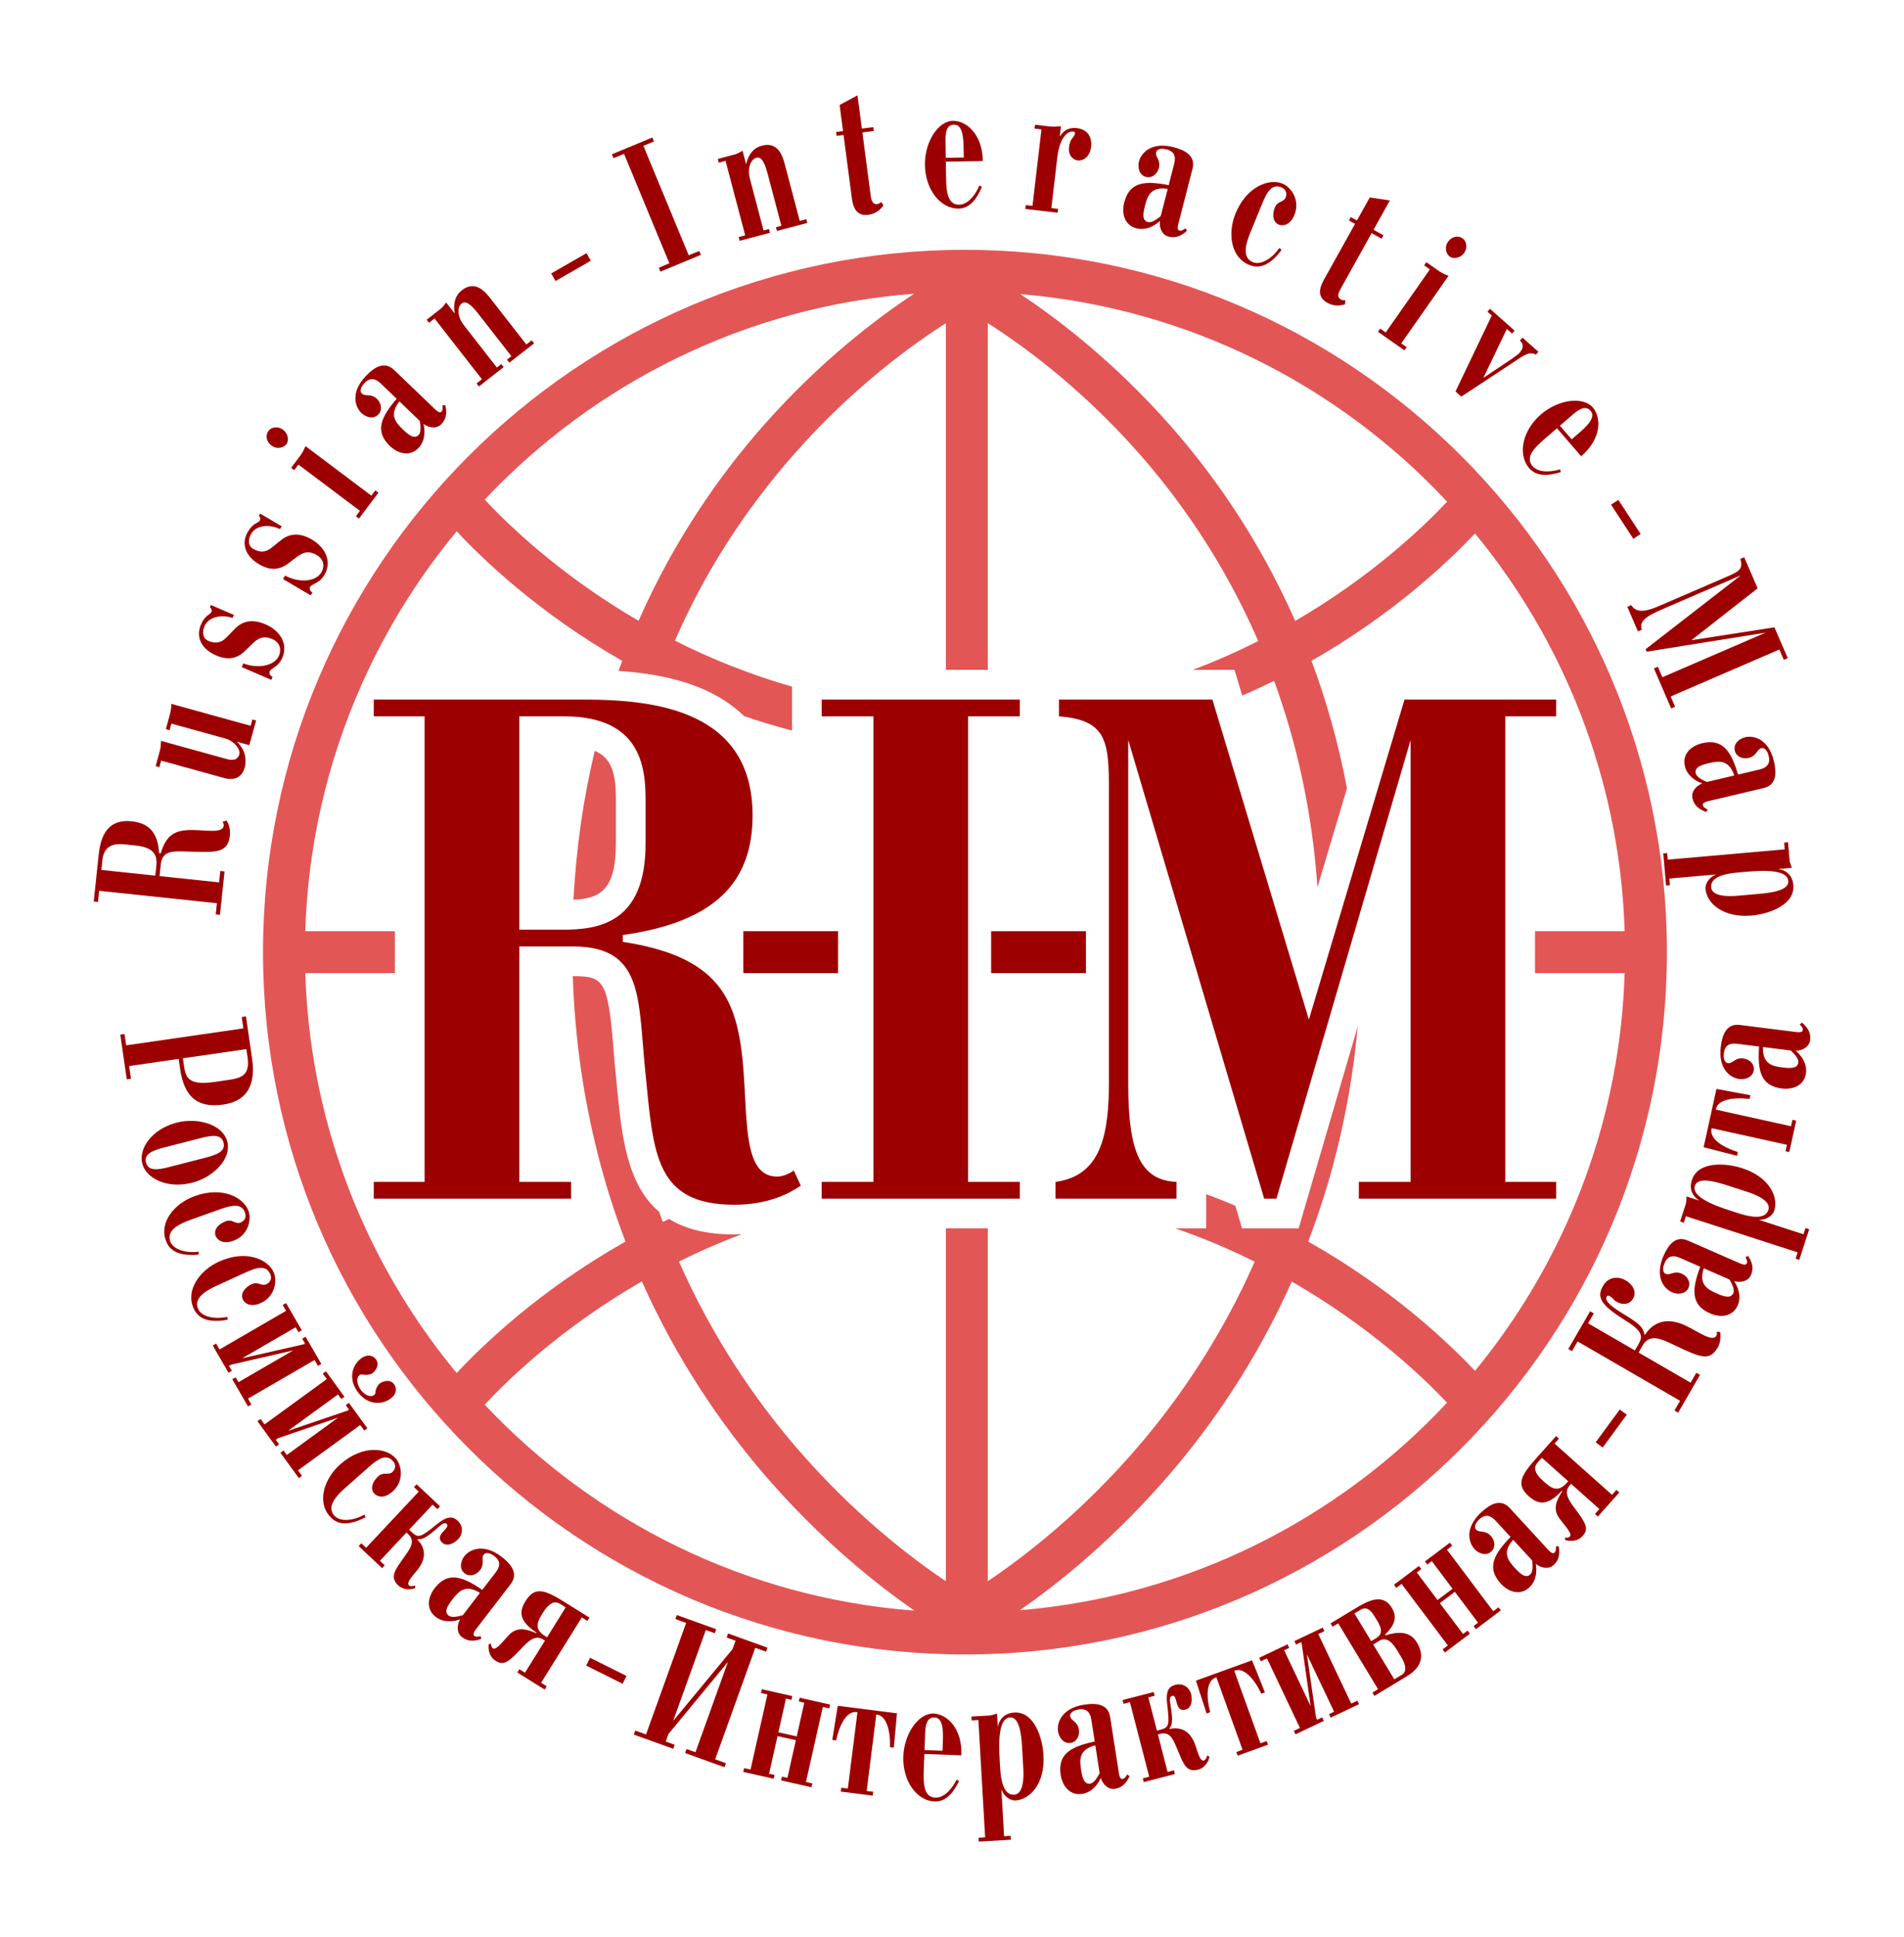 <?xml version="1.0" encoding="utf-8"?>
<!-- Generator: Adobe Illustrator 19.0.1, SVG Export Plug-In . SVG Version: 6.00 Build 0)  -->
<svg version="1.1" id="Слой_1" xmlns="http://www.w3.org/2000/svg" xmlns:xlink="http://www.w3.org/1999/xlink" x="0px" y="0px"
	 viewBox="0 0 2721.125 2766.773" style="enable-background:new 0 0 2721.125 2766.773;" xml:space="preserve">
<style type="text/css">
	.st0{fill:#E35656;}
	.st1{fill:#9D0000;}
</style>
<g>
	<g>
		<path class="st0" d="M1379.091,356.871c-553.187,0-1003.207,450.021-1003.207,1003.207
			s450.021,1003.207,1003.207,1003.207s1003.207-450.021,1003.207-1003.207
			S1932.278,356.871,1379.091,356.871z M2068.16,716.604
			c-33.166,35.262-107.134,106.385-217.112,170.396
			c-52.331-118.738-118.888-211.871-179.829-280.599
			C1590.888,515.737,1511.08,455.096,1458,420.059
			C1697.946,440.048,1912.737,550.251,2068.16,716.604z M1306.471,419.534
			c-53.08,34.962-133.412,95.754-214.117,186.866
			c-60.866,68.653-127.422,161.711-179.754,280.374
			c-113.048-65.807-188.139-139.027-219.882-173.091
			C849.338,547.556,1065.327,437.951,1306.471,419.534z M692.718,2006.473
			c32.117-34.588,108.855-109.529,224.599-176.085
			c51.133,114.545,114.919,205.657,173.315,273.935
			c82.128,95.904,163.732,160.064,216.364,196.375
			C1065.626,2282.356,849.413,2172.751,692.718,2006.473z M1457.401,2300.099
			c52.631-36.31,133.786-100.321,215.465-195.775
			c58.471-68.203,122.182-159.24,173.316-273.711
			c112.524,64.685,188.288,137.305,221.903,173.016
			C1912.588,2170.056,1697.572,2280.259,1457.401,2300.099z M2266.48,1679.982
			c-9.134,25.455-19.39,50.385-30.695,74.642
			c-33.915,73.444-77.037,141.797-127.797,203.561
			c-39.005-41.476-119.636-117.69-238.299-184.695
			c10.856-28.449,20.888-58.171,29.872-89.165
			c3.669-12.578,7.112-25.455,10.332-38.481
			c14.15-56,24.781-115.893,30.546-179.829l-84.449,288.61h-80.93
			l-9.583-32.342c-13.551-5.765-27.476-11.305-41.701-16.546v48.888h-44.171
			c40.652,13.925,78.535,30.171,113.572,47.54
			c-48.364,109.454-108.781,196.299-164.182,261.358
			c-83.925,98.449-168.674,162.535-217.262,195.027v-503.925h-59.893v503.999
			c-48.214-32.192-131.989-95.455-215.689-193.23
			c-56-65.433-117.091-153.027-165.829-263.379
			c28-13.925,57.872-27.102,89.54-38.931
			c-3.444,0.15-6.963,0.225-10.631,0.225c-40.428,0-70.524-8.161-93.134-22.161
			c-2.995,1.422-5.915,2.845-8.834,4.267c-1.797-4.792-3.519-9.583-5.241-14.449
			c-46.716-39.679-53.604-110.053-60.342-178.855l-1.273-13.176
			c-1.572-14.824-2.695-28.974-3.818-42.599
			c-7.786-96.278-13.925-101.968-58.021-101.968
			c3.069,91.262,15.797,175.112,35.112,251.476
			c1.497,6.363,3.144,12.727,4.866,18.941
			c10.257,38.107,22.236,74.342,35.337,108.705
			c-121.583,68.653-203.262,147.037-241.219,187.765
			c-51.882-62.588-95.829-131.989-130.267-206.631
			c-11.305-24.332-21.562-49.262-30.695-74.642
			c-32.941-91.112-52.256-188.513-55.401-289.957h128.096v-59.893H436.301
			c3.144-101.444,22.46-198.845,55.401-289.957
			c10.257-28.374,21.861-56.224,34.738-83.326
			c33.84-71.348,76.364-137.754,126.224-197.946
			c37.433,40.203,117.54,117.09,236.578,185.069
			c-1.797,4.717-3.519,9.508-5.241,14.374
			c41.401,2.695,88.641,10.257,129.294,29.946
			c19.315,9.358,36.011,20.888,50.085,34.514c0,0.074,0,0.074,0.075,0.074
			c22.011,7.562,44.845,14.45,68.428,20.663v-62.813
			c-61.54-17.593-117.465-40.427-167.326-65.657
			c41.925-96.203,98.973-185.444,170.919-267.048
			c83.251-94.407,167.326-155.123,216.364-186.342v495.165h59.893V461.609
			c48.588,30.845,131.69,90.813,214.641,184.47
			c58.321,65.807,122.107,155.198,171.818,269.593
			c-29.198,14.748-60.417,28.673-93.658,41.176h59.744l11.08,36.759
			c15.647-6.738,30.845-13.85,45.519-21.112
			c31.369,85.722,54.203,183.797,61.989,294.823l42.15-141.198
			c-12.353-65.808-29.872-126.524-50.685-182.15
			c116.118-66.256,195.176-141.048,233.658-182
			c48.813,59.369,90.513,124.727,123.754,194.877
			c12.877,27.027,24.481,54.877,34.738,83.326
			c32.941,91.037,52.257,188.513,55.401,289.957h-128.096v59.893h128.096
			C2318.737,1491.469,2299.421,1588.945,2266.48,1679.982z"/>
		<path class="st0" d="M850.011,1072.517c-15.722,65.359-26.427,136.257-30.396,212.695
			c38.032-1.872,60.567-13.925,60.567-80.257v-63.037
			C880.183,1105.833,874.792,1082.999,850.011,1072.517z"/>
	</g>
	<path class="st1" d="M816.102,1688.246v23.928H534.149v-23.928h72.657v-665.019H534.149v-23.928
		h300.781c105.26,0,240.625,17.37,240.625,165.457
		c0,95.712-53.931,152.341-185.52,170.863v9.748
		c122.812,18.522,154.192,69.657,166.692,136.035
		c16.327,88.179-3.776,199.222,53.88,199.222c7.552,0,16.327-3.279,23.828-8.685
		l10.052,21.712c-15.052,9.837-43.88,27.207-95.26,27.207
		c-112.812,0-115.312-72.936-126.588-186.106
		c-11.276-107.764-1.276-182.827-104.036-182.827H742.17v336.32H816.102z
		 M803.602,1327.998c51.38,0,119.037-8.774,119.037-123.007v-63.099
		c0-49.008-8.776-118.665-116.536-118.665H742.17v304.771H803.602z"/>
	<path class="st1" d="M1174.297,1023.227v-23.928h283.229v23.928h-73.932v665.019h73.932v23.928
		h-283.229v-23.928h73.932v-665.019H1174.297z"/>
	<path class="st1" d="M1732.731,999.299l137.864,457.112l136.64-457.112h216.797v23.928
		h-72.708v665.019h72.708v23.928h-282.004v-23.928h73.983v-631.254l-191.795,655.182
		h-17.501l-194.296-655.182v491.94c0,98.991,18.828,137.098,68.932,139.314v23.928
		h-172.917v-23.928c63.881-8.685,76.432-64.251,76.432-143.656v-413.599
		c0-71.872-2.5-102.358-71.432-107.764v-23.928H1732.731z"/>
	<g>
		<path class="st1" d="M314.848,1244.168l6.057,0.636l-6.529,61.973l-6.057-0.64
			l1.682-15.975l-168.284-17.73l-1.682,15.975l-6.061-0.636l6.964-66.104
			c2.438-23.136,9.98-52.417,47.435-48.469
			c24.24,2.552,37.312,15.905,38.95,45.318l2.478,0.26
			c7.527-26.499,21.195-32.019,38.285-33.006
			c22.687-1.228,50.319,6.138,51.653-6.532c0.172-1.652-0.45-3.667-1.652-5.465
			l5.739-1.623c2.131,3.568,5.871,10.367,4.679,21.659
			c-2.61,24.788-21.122,23.396-50.027,22.855
			c-27.53-0.395-46.302-4.599-48.681,17.985l-1.769,16.801l85.105,8.967
			L314.848,1244.168z M223.392,1237.317c1.188-11.292,0.552-26.397-28.367-29.446
			l-15.975-1.682c-12.396-1.305-30.224-1.236-32.721,22.453l-1.48,14.045
			l77.122,8.126L223.392,1237.317z"/>
		<path class="st1" d="M242.496,1021.737c2.435-8.81,2.354-13.716,2.219-16.34
			l113.462,31.365l2.508-9.077l5.341,1.477l-9.742,35.24l-17.887-4.946
			c15.379,14.023,12.941,31.164,11.391,36.771
			c-5.758,20.822-24.401,16.531-28.938,15.277l-90.505-25.015l-2.581,9.344
			l-5.341-1.477l5.461-19.755c1.254-4.54,2.095-8.62,2.219-16.344l93.974,25.976
			c13.88,3.838,16.94-3.074,17.974-6.81c1.919-6.942-7.658-19.075-19.674-22.394
			l-77.421-21.403l-2.581,9.347l-5.341-1.477L242.496,1021.737z"/>
		<path class="st1" d="M332.34,882.675c-17.704-5.823-34.776-0.512-40.04,11.701
			c-3.29,7.633-3.239,17.309,5.41,21.038c5.853,2.522,16.066,5.418,25.911-4.822
			l11.957-12.341c15.35-16.011,33.383-10.952,43.812-6.456
			c21.623,9.322,32.388,28.44,24.163,47.523
			c-4.277,9.921-9.011,11.804-15.313,16.629c-0.947,0.797-2.259,1.74-2.807,3.012
			c-1.316,3.052,0.603,6.295,4.167,7.83l-1.864,4.325l-42.233-18.205l2.303-5.344
			c19.554,7.827,44.298,4.314,50.878-10.948
			c3.619-8.397,2.04-18.731-9.662-23.776
			c-14.249-6.141-22.047,0.753-28.17,6.562l-11.409,11.069
			c-14.944,14.374-30.831,9.94-40.5,5.772
			c-20.354-8.773-29.738-25.49-21.732-44.061
			c6.032-13.994,13.343-14.158,14.988-17.974c0.658-1.528,0.592-4.873-2.241-6.697
			l1.426-3.308l32.82,14.147L332.34,882.675z"/>
		<path class="st1" d="M400.209,755.823c-16.834-7.991-34.432-4.858-41.184,6.595
			c-4.219,7.161-5.377,16.764,2.738,21.546c5.487,3.235,15.258,7.388,26.306-1.539
			l13.405-10.747c17.229-13.957,34.483-6.686,44.269-0.918
			c20.285,11.95,28.568,32.264,18.022,50.165
			c-5.487,9.307-10.415,10.579-17.273,14.578c-1.042,0.673-2.46,1.444-3.162,2.636
			c-1.689,2.866-0.186,6.32,3.155,8.287l-2.391,4.058l-39.615-23.345l2.954-5.008
			c18.417,10.21,43.403,9.819,51.84-4.496c4.639-7.878,4.368-18.325-6.609-24.796
			c-13.365-7.874-21.963-2.011-28.766,2.983l-12.703,9.556
			c-16.622,12.389-31.829,5.999-40.895,0.658
			c-19.093-11.252-26.313-29.007-16.048-46.43
			c7.735-13.123,15.01-12.374,17.119-15.953c0.844-1.433,1.199-4.763-1.385-6.927
			l1.828-3.1l30.787,18.139L400.209,755.823z"/>
		<path class="st1" d="M383.7,615.489c4.328-5.758,13.635-7.077,20.943-1.583
			c6.862,5.158,8.843,14.966,4.518,20.723c-3.498,4.65-12.919,7.962-21.33,1.638
			C380.524,630.773,379.04,621.689,383.7,615.489z M420.53,671.591l-4.431-3.33
			l12.484-16.604c2.497-3.319,4.606-6.587,8.05-14.392l94.091,70.739l5.659-7.53
			l4.427,3.33l-27.793,36.973l-4.431-3.33l5.827-7.746l-87.891-66.078
			L420.53,671.591z"/>
		<path class="st1" d="M636.443,578.721c3.005,12.473,0.629,20.555-5.699,27.154
			c-7.092,7.395-18.505,4.895-25.468-0.249c2.347,9.157,2.658,24.039-7.117,34.234
			c-12.078,12.594-28.806,8.832-41.001-2.862
			c-22.39-21.469-12.045-41.864,9.749-67.394l-22.591-21.659
			c-10.195-9.779-17.576-6.88-23.326-0.881
			c-8.243,8.594-5.396,13.628-3.996,14.97c2.998,2.877,6.704,2.212,10.831,2.712
			c3.14,0.325,7.081,1.418,10.678,4.866c6.997,6.712,7.987,16.483,2.427,22.281
			c-7.666,7.998-18.731,3.528-24.328-1.839
			c-9.797-9.391-15.522-30.232,6.328-53.024
			c12.268-12.794,26.58-21.714,40.372-8.485l54.775,52.523
			c4.401,4.215,9.815,10.173,12.882,6.975c2.106-2.197,1.85-5.132,1.375-9.04
			L636.443,578.721z M570.906,573.439c-15.463,19.323-5.041,30.469,5.154,40.244
			c8.397,8.05,16.161,13.961,22.295,7.563c3.831-3.999,2.65-13.573,1.539-20.014
			L570.906,573.439z"/>
		<path class="st1" d="M716.424,520.024l3.411,4.368l-35.386,27.614l-3.407-4.368
			l7.644-5.966l-67.665-86.714l-7.863,6.134l-3.411-4.365l20.314-15.854
			c2.186-1.704,5.703-6.204,7.593-8.733l12.272,15.726
			c-3.926-22.591,7.169-30.897,10.444-33.452
			c18.782-14.659,33.076,2.303,40.233,11.479l51.642,66.181l7.647-5.966l3.407,4.368
			l-35.386,27.611l-3.407-4.368l6.335-4.942l-46.192-59.191
			c-10.565-13.544-18.523-21.038-24.858-16.096
			c-6.554,5.114-6.288,18.961,2.917,30.758l47.38,60.723L716.424,520.024z"/>
		<path class="st1" d="M787.729,390.623l50.451-28.981l6.211,10.813l-50.451,28.978
			L787.729,390.623z"/>
		<path class="st1" d="M876.772,226.031l-2.332-5.63l57.831-23.959l2.332,5.63
			l-15.098,6.255l64.773,156.349l15.098-6.255l2.332,5.63l-57.831,23.959
			l-2.332-5.63l15.098-6.255L891.87,219.776L876.772,226.031z"/>
		<path class="st1" d="M1099.024,327.196l1.415,5.359l-43.399,11.457l-1.415-5.359
			l9.376-2.475l-28.075-106.352l-9.643,2.548l-1.415-5.359l24.917-6.576
			c2.676-0.706,7.68-3.462,10.415-5.041l5.092,19.287
			c5.286-22.314,18.749-25.582,22.771-26.642
			c23.037-6.083,29.497,15.138,32.469,26.39l21.425,81.168l9.377-2.475l1.411,5.355
			l-43.395,11.457l-1.415-5.355l7.768-2.051l-19.163-72.6
			c-4.383-16.607-8.748-26.631-16.52-24.58
			c-8.035,2.12-13.244,14.959-9.424,29.424l19.66,74.471L1099.024,327.196z"/>
		<path class="st1" d="M1225.518,136.221l6.244,47.512l16.202-2.131l0.724,5.494
			l-16.201,2.128l11.515,87.606c0.866,6.591,1.784,15.69,9.746,14.644
			c1.923-0.252,4.01-1.367,5.754-2.99l3.158,4.891
			c-3.78,5.246-10.44,11.99-21.422,13.431
			c-14.831,1.952-21.553-6.664-23.754-23.418l-11.913-90.625l-9.885,1.301
			l-0.724-5.494l9.888-1.298l-4.909-37.349L1225.518,136.221z"/>
		<path class="st1" d="M1403.281,266.952c-6.938,16.457-16.684,30.747-33.306,31.014
			c-25.487,0.409-47.537-26.667-48.107-62.127
			c-0.534-33.244,18.94-62.927,39.996-63.267
			c18.004-0.289,42.12,17.613,42.763,57.502l-52.911,0.852l0.406,25.209
			c0.278,17.178,2.252,36.541,18.596,36.278
			c14.681-0.238,25.202-18.139,28.93-27.344L1403.281,266.952z M1377.392,224.971
			l-0.208-12.743c-0.271-16.9-1.66-34.333-13.847-34.136
			c-10.806,0.172-12.283,11.559-12.093,23.469l0.384,23.823L1377.392,224.971z"/>
		<path class="st1" d="M1511.515,303.869l-46.214-5.432l0.651-5.502l9.629,1.13
			l12.831-109.207l-9.899-1.162l0.643-5.502l20.91,2.457
			c4.95,0.581,11.128,0.194,16.209-0.325l-1.645,14.03l0.548,0.062
			c4.884-8.349,13.474-12.637,23.381-11.475
			c22.555,2.65,21.363,22.314,20.873,26.437
			c-1.55,13.204-9.98,20.859-19.331,19.762
			c-5.227-0.614-13.818-5.809-12.268-19.013c0.417-3.575,1.587-8.737,4.204-12.056
			c1.974-2.555,3.816-4.014,4.27-7.863c0.132-1.1-0.08-1.685-1.974-2.186
			c-0.548-0.062-1.375-0.161-1.923-0.227c-5.871,0.146-17.781,6.558-21.436,37.641
			l-8.437,71.796l9.629,1.133L1511.515,303.869z"/>
		<path class="st1" d="M1696.4,329.579c-9.395,8.737-17.605,10.627-26.459,8.349
			c-9.921-2.552-13.343-13.727-12.276-22.317
			c-6.829,6.536-19.645,14.107-33.324,10.59
			c-16.896-4.346-21.824-20.771-17.613-37.133
			c7.728-30.042,30.575-31.029,63.512-24.558l7.794-30.308
			c3.524-13.679-2.625-18.691-10.674-20.764
			c-11.53-2.965-14.52,1.985-15.002,3.864c-1.038,4.021,1.36,6.927,2.946,10.766
			c1.257,2.899,2.237,6.869,1.002,11.694
			c-2.42,9.388-10.448,15.046-18.227,13.043
			c-10.733-2.76-12.261-14.593-10.331-22.102
			c3.378-13.145,18.731-28.356,49.314-20.49
			c17.167,4.416,31.957,12.509,27.19,31.018l-18.907,73.495
			c-1.513,5.9-4.05,13.54,0.241,14.644c2.946,0.76,5.381-0.903,8.554-3.232
			L1696.4,329.579z M1668.859,269.876c-24.419-3.996-29.025,10.55-32.542,24.229
			c-2.895,11.266-4.24,20.928,4.343,23.136
			c5.366,1.382,13.131-4.343,18.198-8.474L1668.859,269.876z"/>
		<path class="st1" d="M1831.554,356.937c-20.771,28.005-36.739,25.344-46.477,21.349
			c-26.393-10.824-30.714-45.527-19.367-73.199
			c16.289-39.714,48.787-50.334,67.233-42.767
			c12.297,5.045,25.611,23.674,16.991,44.686
			c-5.988,14.604-16.289,16.366-22.438,13.844c-8.971-3.678-9.227-15.456-5.447-24.682
			c3.049-7.428,9.015-7.377,12.283-10.228c1.294-0.965,2.332-2.036,2.961-3.575
			c2.625-6.405,0.212-12.188-5.937-14.71
			c-13.328-5.465-20.42,5.995-27.358,22.906l-16.501,40.23
			c-6.412,15.628-13.643,36.91,3.012,43.739
			c12.041,4.942,28.345-6.335,37.981-20.343L1831.554,356.937z"/>
		<path class="st1" d="M1986.324,286.341l-23.344,41.856l14.279,7.958l-2.698,4.84
			l-14.279-7.958l-43.033,77.184c-3.239,5.805-7.933,13.654-0.921,17.569
			c1.696,0.943,4.036,1.298,6.405,1.031l-0.387,5.812
			c-6.163,1.952-15.529,3.392-25.209-2.003c-13.065-7.286-13.314-18.212-5.089-32.97
			l44.525-79.845l-8.708-4.858l2.698-4.84l8.708,4.858l18.351-32.904
			L1986.324,286.341z"/>
		<path class="st1" d="M2035.352,379.105l3.18-4.537l17.013,11.924
			c3.407,2.387,6.741,4.387,14.659,7.567l-67.584,96.423l7.713,5.407l-3.18,4.537
			l-37.886-26.554l3.18-4.54l7.94,5.567l63.132-90.07L2035.352,379.105z
			 M2090.208,340.418c5.9,4.134,7.531,13.394,2.281,20.881
			c-4.928,7.033-14.666,9.344-20.566,5.209c-4.76-3.341-8.386-12.648-2.347-21.268
			C2074.825,337.753,2083.862,335.965,2090.208,340.418z"/>
		<path class="st1" d="M2164.657,472.348l-3.677,4.142l-7.457-6.62l-33.529,69.876
			l40.957-27.347c1.886-1.29,7.333-5.341,8.642-6.397
			c1.499-1.268,2.968-2.924,4.05-4.559c4.891-6.763,2.04-11.892-1.484-15.021
			l3.685-4.142L2198.625,502.513l-3.678,4.142c-9.161-5.542-18.154,1.663-29.859,9.42
			l-76.665,50.458l-8.283-7.355l51.843-108.435l-6.214-5.52l3.677-4.142
			L2164.657,472.348z"/>
		<path class="st1" d="M2230.611,674.38c-17.079,5.238-34.289,6.931-45.161-5.644
			c-16.669-19.287-10.053-53.573,16.779-76.763
			c25.158-21.743,60.419-25.856,74.194-9.925
			c11.778,13.628,13.518,43.611-16.662,69.701l-34.604-40.036l-19.082,16.487
			c-12.992,11.234-26.583,25.172-15.895,37.539
			c9.607,11.113,30.085,7.691,39.539,4.646L2230.611,674.38z M2246.198,627.582
			l9.644-8.331c12.787-11.055,25.267-23.308,17.291-32.531
			c-7.062-8.174-16.742-2.003-25.757,5.787l-18.029,15.58L2246.198,627.582z"/>
		<path class="st1" d="M2312.913,714.069l31.803,48.7l-10.433,6.818l-31.811-48.7
			L2312.913,714.069z"/>
		<path class="st1" d="M2511.937,840.42l-94.723,74.08l118.762-18.391l18.994,43.991
			l-5.593,2.416l-6.368-14.747l-155.369,67.076l6.368,14.747l-5.6,2.416
			l-24.697-57.217l5.593-2.413l6.478,15.003l147.488-63.673l-169.882,27.183
			l-1.535-3.56l136.068-105.504l-114.939,49.621
			c-23.14,9.991-30.392,17.645-26.51,28.038l-5.593,2.413l-15.156-35.09
			l5.6-2.416c7.633,12.089,21.699,9.037,40.263,1.02l96.631-41.717
			c16.779-7.245,23.681-10.828,18.914-25.362l5.593-2.413L2511.937,840.42z"/>
		<path class="st1" d="M2438.511,1159.885c-12.107-4.255-17.605-10.641-19.711-19.535
			c-2.354-9.976,5.944-18.205,14.052-21.257c-8.971-3.005-21.634-10.828-24.887-24.576
			c-4.014-16.984,8.232-28.989,24.683-32.878
			c30.195-7.139,41.695,12.63,51.302,44.803l30.458-7.201
			c13.752-3.25,15.332-11.025,13.416-19.115
			c-2.742-11.592-8.51-11.936-10.404-11.49c-4.043,0.958-5.498,4.434-8.159,7.625
			c-1.981,2.46-5.037,5.176-9.892,6.324c-9.431,2.23-18.183-2.248-20.025-10.068
			c-2.552-10.784,7.209-17.649,14.761-19.433
			c13.211-3.122,33.821,3.389,41.089,34.125
			c4.08,17.254,3.794,34.117-14.805,38.515l-73.872,17.466
			c-5.929,1.4-13.876,2.709-12.853,7.022c0.702,2.968,3.305,4.343,6.843,6.068
			L2438.511,1159.885z M2478.554,1107.716c-7.83-23.484-22.847-20.786-36.6-17.536
			c-11.325,2.676-20.5,5.988-18.46,14.615
			c1.272,5.392,9.95,9.6,15.968,12.166L2478.554,1107.716z"/>
		<path class="st1" d="M2377.083,1219.01l5.527-0.486l0.819,9.384l167.257-14.677
			l-0.848-9.658l5.52-0.486l2.252,25.67c0.263,3.034,2.105,8.159,3.173,10.846
			l-19.316,1.696c8.722,1.181,20.069,6.858,21.473,22.866
			c2.522,28.704-35.298,41.48-59.586,43.611
			c-41.396,3.634-64.155-18.011-65.903-37.883
			c-0.673-7.728,5.198-16.863,15.142-20.797l-66.788,5.86l0.819,9.384
			l-5.52,0.486L2377.083,1219.01z M2513.984,1276.805
			c17.393-1.528,42.96-4.884,41.776-18.406
			c-1.769-20.15-51.551-13.833-72.804-11.968
			c-34.501,3.027-37.996,13.902-37.345,21.356
			c0.68,7.728,10.14,14.129,38.296,11.658L2513.984,1276.805z"/>
	</g>
	<g>
		<path class="st1" d="M347.839,1468.949l-2.34-16.18l6.024-0.877l8.773,60.602
			c6.5,44.971-14.352,61.421-40.95,65.267
			c-38.391,5.556-56.325-11.998-62.035-51.485l-1.989-13.716l-70.743,10.236
			l2.617,18.095l-6.032,0.87l-9.241-63.885l6.032-0.877l2.34,16.187
			L347.839,1468.949z M262.745,1521.282c2.581,17.832,5.973,29.647,44.086,24.141
			l19.47-2.815c18.914-2.734,31.211-6.755,27.483-32.535l-1.667-11.522
			l-90.753,13.138L262.745,1521.282z"/>
		<path class="st1" d="M252.889,1603.496c28.44-7.311,65.391,1.777,71.942,27.263
			c6.551,25.487-21.422,51.273-49.862,58.584
			c-36.483,9.388-66.29-6.405-71.671-27.329
			C197.917,1641.09,216.407,1612.876,252.889,1603.496z M285.022,1626.117l-49.365,12.699
			c-14.754,3.802-30.444,8.408-26.993,21.824
			c3.451,13.416,19.418,9.877,34.172,6.083l49.365-12.692
			c15.829-4.08,30.714-8.474,27.263-21.89
			C316.014,1618.718,300.85,1622.052,285.022,1626.117z"/>
		<path class="st1" d="M283.889,1792.08c-34.706,3.261-43.399-10.396-46.938-20.31
			c-9.578-26.876,13.357-53.284,41.535-63.329
			c40.438-14.417,70.048,2.661,76.745,21.451
			c4.467,12.517-0.504,34.882-21.89,42.507
			c-14.878,5.293-23.074-1.192-25.304-7.457
			c-3.253-9.124,5.344-17.181,14.732-20.53
			c7.56-2.705,11.508,1.769,15.814,2.296c1.587,0.322,3.078,0.373,4.643-0.183
			c6.522-2.325,9.205-7.991,6.975-14.249c-4.84-13.57-18.102-11.193-35.32-5.045
			l-40.964,14.593c-15.916,5.681-36.578,14.52-30.531,31.474
			c4.372,12.261,23.652,16.859,40.511,14.673L283.889,1792.08z"/>
		<path class="st1" d="M325.284,1885.122c-34.304,6.273-44.152-6.58-48.531-16.158
			c-11.881-25.94,8.671-54.249,35.869-66.7
			c39.042-17.876,70.026-3.429,78.332,14.703
			c5.542,12.093,2.53,34.801-18.124,44.247
			c-14.352,6.58-23.081,0.826-25.852-5.22
			c-4.028-8.817,3.831-17.591,12.897-21.743c7.304-3.341,11.625,0.775,15.953,0.906
			c1.608,0.19,3.1,0.117,4.606-0.57c6.295-2.895,8.488-8.759,5.717-14.812
			c-5.995-13.087-19.009-9.578-35.635-1.959l-39.539,18.117
			c-15.368,7.019-35.189,17.627-27.687,33.997
			c5.418,11.844,25.026,14.739,41.637,11.098L325.284,1885.122z"/>
		<path class="st1" d="M434.264,1920.15l1.674-0.98l-4.021-6.946l4.789-2.778
			l22.504,38.829l-4.789,2.771l-4.862-8.386l-95.155,55.155l4.862,8.393
			l-4.796,2.778l-22.504-38.837l4.789-2.778l4.028,6.946l78.383-45.417
			l-88.735,20.369l-3.115,1.813l4.021,6.946l-4.789,2.778l-22.504-38.837
			l4.796-2.778l4.862,8.393l95.147-55.155l-4.862-8.379l4.796-2.778l22.504,38.822
			l-4.796,2.778l-4.028-6.953l-76.453,44.313L434.264,1920.15z"/>
		<path class="st1" d="M497.279,2014.734l1.565-1.148l-4.723-6.492l4.482-3.261
			l26.415,36.293l-4.482,3.253l-5.71-7.83l-88.926,64.726l5.703,7.837l-4.482,3.253
			l-26.408-36.285l4.482-3.261l4.723,6.492l73.25-53.313l-86.147,29.471
			l-2.917,2.113l4.73,6.5l-4.482,3.261l-26.415-36.285l4.482-3.268l5.71,7.845
			l88.933-64.718l-5.71-7.852l4.482-3.261l26.408,36.293l-4.482,3.261
			l-4.723-6.492l-71.459,52.004L497.279,2014.734z M516.135,1940.35
			c9.855-7.165,17.781-3.348,21.202,1.36c5.871,8.071-1.067,16.889-5.103,19.82
			c-1.565,1.148-3.626,1.616-5.681,2.084c-7.552,1.389-9.007-2.018-12.809,0.76
			c-4.928,3.59-3.846,13.072,1.696,20.698c5.381,7.384,13.855,11.5,19.009,7.757
			c2.457-1.798,2.091-3.246,2.237-5.41c0.263-2.939,3.005-9.044,6.149-11.325
			c4.028-2.932,14.557-6.829,20.427,1.236c3.422,4.708,4.628,13.423-5.227,20.588
			c-11.647,8.481-32.345,10.184-47.018-9.972
			C496.672,1968.235,504.488,1948.831,516.135,1940.35z"/>
		<path class="st1" d="M522.415,2167.325c-30.999,15.96-44.152,6.514-51.127-1.367
			c-18.899-21.371-7.457-54.41,14.951-74.23
			c32.154-28.448,66.005-23.615,79.216-8.678c8.803,9.958,12.524,32.556-4.496,47.595
			c-11.822,10.47-21.846,7.487-26.247,2.515
			c-6.419-7.26-1.448-17.949,6.017-24.551c6.017-5.323,11.347-2.639,15.536-3.758
			c1.586-0.292,2.99-0.804,4.24-1.894c5.184-4.591,5.564-10.857,1.162-15.829
			c-9.541-10.791-20.968-3.641-34.655,8.466l-32.578,28.806
			c-12.656,11.201-28.543,27.11-16.611,40.592
			c8.62,9.753,28.221,6.829,43.063-1.491L522.415,2167.325z"/>
		<path class="st1" d="M588.552,2188.608c9.088,8.54,12.4,7.852,35.313-10.908
			c14.71-12.027,22.723-12.473,30.202-5.469c8.686,8.159,7.275,19.375,1.016,26.035
			c-7.392,7.874-17.291,10.74-23.154,5.242
			c-12.115-11.376,12.868-20.595,6.412-26.656
			c-3.232-3.042-7.808,1.038-12.575,5.293
			c-16.772,14.644-22.372,17.364-28.872,16.202l-0.373,0.79
			c17.013,17.496,6.573,34.289,1.886,40.891
			c-6.565,9.029-18.563,20.186-13.913,24.543c2.018,1.901,6.69,0.972,8.62,0.117
			l0.314,3.721c-7.355,2.976-17.554,2.508-24.222-3.736
			c-12.919-12.136-4.036-22.416,6.266-37.433
			c8.605-12.816,19.989-24.536,7.874-35.912l-2.42-2.274l-37.916,40.394
			l6.865,6.434l-3.787,4.036l-33.522-31.453l3.787-4.043l6.865,6.448
			l75.254-80.181l-6.865-6.441l3.787-4.043l33.522,31.467l-3.787,4.036
			l-6.865-6.434l-33.551,35.744L588.552,2188.608z"/>
		<path class="st1" d="M687.72,2341.097c-12.078,4.35-20.362,2.859-27.607-2.712
			c-8.123-6.258-6.872-17.868-2.522-25.348
			c-8.846,3.327-23.6,5.257-34.801-3.356
			c-13.825-10.645-11.903-27.68-1.601-41.074
			c18.907-24.58,40.299-16.523,68.045,2.383l19.082-24.807
			c8.613-11.193,4.928-18.227-1.66-23.286
			c-9.431-7.26-14.133-3.889-15.31-2.347c-2.537,3.297-1.47,6.895-1.521,11.062
			c0.022,3.158-0.636,7.187-3.685,11.142c-5.907,7.677-15.514,9.724-21.882,4.825
			c-8.781-6.755-5.542-18.234-0.812-24.39
			c8.276-10.74,28.375-18.702,53.393,0.548
			c14.052,10.813,24.47,24.061,12.824,39.21l-46.265,60.149
			c-3.721,4.833-9.051,10.857-5.542,13.562c2.413,1.857,5.308,1.287,9.139,0.395
			L687.72,2341.097z M685.856,2275.377c-20.888-13.27-30.831-1.696-39.436,9.49
			c-7.099,9.227-12.129,17.591-5.103,22.986c4.394,3.378,13.774,1.163,20.062-0.643
			L685.856,2275.377z"/>
		<path class="st1" d="M842.424,2310.631l-2.924,4.708l-7.998-4.971L773.326,2403.688
			l7.998,4.986l-2.932,4.694l-39.027-24.317l2.932-4.708l7.991,4.986l28.579-45.841
			l-2.822-1.755c-13.635-8.496-25.362,7.691-35.803,18.161
			c-14.461,14.812-21.093,19.17-31.672,12.575
			c-9.87-6.163-10.886-16.582-10.184-23.98l3.524-0.417
			c-0.292,3.093,1.089,5.578,2.734,6.602c5.644,3.524,20.179-18.76,27.198-23.198
			c9.271-5.973,17.576-5.695,34.706,1.396l0.446-0.702
			c-26.985-17.474-24.412-31.54-15.77-45.409
			c13.043-20.925,27.022-16.121,55.236,1.462L842.424,2310.631z M808.464,2295.994
			l-7.048-4.387c-5.41-3.363-13.518-7.121-25.538,12.151
			c-7.618,12.224-13.591,22.869,3.327,33.419l2.595,1.616L808.464,2295.994z"/>
		<path class="st1" d="M843.323,2368.009l52.063,25.955l-5.564,11.164l-52.063-25.962
			L843.323,2368.009z"/>
		<path class="st1" d="M980.59,2318.235l-15.383-5.542l2.062-5.732l56.318,20.266
			l-2.069,5.732l-12.773-4.599l-46.711,129.832l84.89-102.539l4.314-12.005
			l-12.773-4.599l2.062-5.725l56.318,20.259l-2.069,5.725l-15.383-5.527
			l-57.305,159.281l15.375,5.542l-2.062,5.732l-56.311-20.259l2.069-5.739
			l12.765,4.591l46.433-129.034l-85.08,103.065l-3.838,10.689l12.773,4.592
			l-2.062,5.747l-56.318-20.259l2.069-5.747l15.383,5.534L980.59,2318.235z"/>
		<path class="st1" d="M1099.126,2533.621l7.838,1.762l-1.221,5.403l-43.501-9.782
			l1.214-5.403l9.183,2.062l24.134-107.276l-9.19-2.076l1.214-5.396l43.509,9.782
			l-1.214,5.403l-7.838-1.762L1112.432,2474.438l26.218,5.9l10.813-48.1
			l-7.838-1.769l1.221-5.403l43.501,9.782l-1.214,5.41l-9.183-2.069
			l-24.127,107.284l9.183,2.069l-1.214,5.41l-43.509-9.797l1.214-5.403l7.838,1.762
			l12.1-53.766l-26.218-5.893L1099.126,2533.621z"/>
		<path class="st1" d="M1281.905,2447.291l-4.518,49.116l-5.498-0.687
			c0.958-20.822-4.24-46.046-19.528-46.572l-13.752,109.097l9.344,1.17
			l-0.695,5.498l-45.614-5.747l0.695-5.498l9.344,1.17l13.752-109.082
			c-16.867-3.524-26.927,23.133-30.488,40.27l-5.491-0.702l7.816-48.699
			L1281.905,2447.291z"/>
		<path class="st1" d="M1370.618,2544.105c-7.808,16.055-18.307,29.8-34.911,29.171
			c-25.465-0.95-46.031-29.171-44.7-64.601
			c1.25-33.215,22.277-61.808,43.319-61.019
			c17.985,0.673,41.111,19.835,39.612,59.703l-52.874-1.981l-0.943,25.187
			c-0.643,17.152,0.292,36.6,16.625,37.214c14.666,0.541,26.13-16.772,30.349-25.75
			L1370.618,2544.105z M1347.018,2500.802l0.483-12.729
			c0.629-16.889,0.175-34.37-11.998-34.823
			c-10.798-0.409-12.882,10.886-13.335,22.781l-0.892,23.798L1347.018,2500.802z"/>
		<path class="st1" d="M1398.843,2630.552l-0.322-5.527l9.395-0.541l-9.629-167.564
			l-9.676,0.548l-0.322-5.527l25.71-1.477c3.049-0.175,8.218-1.857,10.938-2.851
			l1.111,19.36c1.44-8.686,7.457-19.843,23.498-20.764
			c28.762-1.66,40.38,36.512,41.783,60.843
			c2.383,41.469-19.923,63.563-39.831,64.711
			c-7.75,0.446-16.699-5.703-20.325-15.756l3.846,66.912l9.402-0.541l0.314,5.527
			L1398.843,2630.552z M1460.703,2495.501c-1.002-17.423-3.583-43.077-17.137-42.295
			c-20.186,1.163-15.368,51.098-14.147,72.388
			c1.996,34.56,12.751,38.384,20.215,37.96
			c7.75-0.453,14.425-9.709,12.802-37.916L1460.703,2495.501z"/>
		<path class="st1" d="M1614.31,2537.028c-5.176,11.742-11.968,16.728-21.005,18.139
			c-10.126,1.586-17.686-7.333-20.113-15.646
			c-3.685,8.7-12.466,20.727-26.422,22.906
			c-17.247,2.698-28.272-10.448-30.875-27.139
			c-4.781-30.67,15.814-40.606,48.641-47.691l-4.825-30.941
			c-2.179-13.957-9.812-16.136-18.029-14.849
			c-11.771,1.835-12.561,7.56-12.253,9.475c0.643,4.109,3.992,5.834,6.968,8.73
			c2.303,2.164,4.774,5.425,5.542,10.353c1.492,9.592-3.648,17.963-11.588,19.199
			c-10.952,1.711-17.035-8.561-18.234-16.223
			c-2.091-13.416,5.995-33.463,37.206-38.332
			c17.518-2.734,34.304-1.148,37.258,17.737l11.698,75.005
			c0.943,6.024,1.638,14.052,6.017,13.365c3.005-0.475,4.584-2.961,6.58-6.354
			L1614.31,2537.028z M1565.391,2493.074c-24.024,5.98-22.496,21.166-20.318,35.137
			c1.791,11.493,4.387,20.91,13.145,19.535
			c5.476-0.848,10.345-9.183,13.365-14.988L1565.391,2493.074z"/>
		<path class="st1" d="M1658.499,2470.76c12.071-3.129,13.255-6.288,9.658-35.678
			c-2.303-18.863,1.601-25.882,11.522-28.44
			c11.53-2.99,20.252,4.197,22.54,13.051c2.705,10.455-0.168,20.354-7.947,22.365
			c-16.092,4.16-10.521-21.89-19.097-19.667
			c-4.292,1.111-3.305,7.143-2.245,13.452c3.4,22.007,2.712,28.192-1.755,33.061
			l0.483,0.746c23.871-5.03,32.476,12.765,35.562,20.252
			c4.116,10.382,7.136,26.481,13.299,24.887c2.676-0.687,4.394-5.133,4.708-7.224
			l3.305,1.718c-1.411,7.801-7.26,16.179-16.099,18.468
			c-17.167,4.438-21.1-8.562-28.287-25.289
			c-6.229-14.125-10.046-30.02-26.137-25.86l-3.217,0.833l13.869,53.627
			l9.117-2.354l1.382,5.359l-44.51,11.515l-1.382-5.366l9.117-2.354
			l-27.534-106.45l-9.117,2.354l-1.382-5.366l44.51-11.508l1.382,5.366
			l-9.117,2.354l12.276,47.449L1658.499,2470.76z"/>
		<path class="st1" d="M1789.427,2371.621l18.336,45.812l-5.213,1.886
			c-8.627-18.98-24.734-39.085-38.596-32.593l37.418,103.424l8.854-3.202
			l1.886,5.213l-43.245,15.646l-1.886-5.213l8.854-3.202l-37.411-103.438
			c-16.618,4.548-13.453,32.856-8.817,49.738l-5.213,1.894l-15.207-46.945
			L1789.427,2371.621z"/>
		<path class="st1" d="M1860.33,2347.472l-0.833-1.747l-7.253,3.436l-2.369-5.001
			l40.533-19.229l2.369,5.001l-8.751,4.153l47.128,99.344l8.759-4.153l2.376,4.993
			l-40.54,19.236l-2.369-5.001l7.253-3.451l-38.822-81.812l13.014,90.073
			l1.543,3.261l7.253-3.451l2.369,5.008l-40.533,19.229l-2.369-4.994l8.751-4.153
			l-47.128-99.344l-8.751,4.153l-2.376-5.001l40.526-19.236l2.376,5.008
			l-7.253,3.436l37.872,79.823L1860.33,2347.472z"/>
		<path class="st1" d="M1936.644,2297.676c19.908-12.049,39.875-21.86,52.487-1.009
			c8.474,13.979,3.619,24.682-9.68,38.574l0.439,0.702
			c16.977-5.103,34.604-7.019,44.927,10.031
			c8.32,13.76,11.961,32.608-13.876,48.239l-46.689,28.265l-2.866-4.738
			l8.064-4.884l-56.947-94.08l-8.064,4.869l-2.873-4.738L1936.644,2297.676z
			 M1966.547,2340.132c6.405-3.875,11.033-9.6,2.142-24.288l-4.306-7.114
			c-10.184-16.823-18-10.47-22.021-8.028l-6.639,4.006l23.951,39.583L1966.547,2340.132
			z M2003.812,2392.063c4.028-2.449,8.613-8.788-1.572-25.604l-5.454-9.007
			c-4.884-8.057-13.628-20.91-25.706-13.591l-8.532,5.169l30.122,49.767
			L2003.812,2392.063z"/>
		<path class="st1" d="M2090.924,2334.042l6.419-4.825l3.319,4.423l-35.642,26.81
			l-3.334-4.423l7.523-5.666l-66.108-87.909l-7.538,5.659l-3.319-4.43
			l35.635-26.81l3.341,4.423l-6.419,4.84l29.647,39.407l21.473-16.143
			l-29.647-39.422l-6.427,4.825l-3.319-4.423l35.642-26.81l3.334,4.423
			l-7.523,5.666l66.107,87.909l7.538-5.673l3.326,4.43l-35.642,26.817
			l-3.341-4.43l6.419-4.825l-33.134-44.064l-21.48,16.15L2090.924,2334.042z"/>
		<path class="st1" d="M2227.679,2208.845c2.23,12.648-0.643,20.559-7.37,26.759
			c-7.538,6.946-18.782,3.729-25.414-1.835c1.777,9.292,1.162,24.163-9.234,33.741
			c-12.831,11.815-29.303,7.033-40.752-5.41
			c-21.02-22.811-9.417-42.536,13.92-66.67l-21.21-23.03
			c-9.57-10.389-17.115-7.947-23.235-2.332
			c-8.759,8.072-6.229,13.277-4.92,14.71c2.815,3.056,6.565,2.617,10.652,3.378
			c3.107,0.512,6.982,1.843,10.353,5.513c6.573,7.136,6.953,16.962,1.046,22.401
			c-8.159,7.509-18.914,2.354-24.171-3.348c-9.205-9.98-13.621-31.146,9.607-52.545
			c13.043-12.012,27.877-20.025,40.833-5.958l51.419,55.828
			c4.138,4.489,9.168,10.777,12.422,7.764c2.245-2.062,2.171-5.001,1.938-8.934
			L2227.679,2208.845z M2162.588,2199.501c-16.64,18.336-6.924,30.107,2.647,40.504
			c7.881,8.554,15.258,14.929,21.787,8.934c4.073-3.758,3.488-13.394,2.778-19.886
			L2162.588,2199.501z"/>
		<path class="st1" d="M2223.834,2051.319l4.131,3.685l-6.266,7.033l82.097,73.214
			l6.258-7.033l4.146,3.692l-30.612,34.326l-4.138-3.685l6.273-7.033
			l-40.328-35.963l-2.215,2.478c-10.689,12.005,3.275,26.306,11.815,38.376
			c12.136,16.779,15.302,24.053,7.004,33.361
			c-7.743,8.678-18.19,7.903-25.363,5.959l0.19-3.546
			c2.99,0.819,5.681-0.117,6.975-1.565c4.423-4.971-15.061-23.089-18.249-30.751
			c-4.299-10.162-2.617-18.292,7.289-33.982l-0.629-0.548
			c-21.795,23.622-35.232,18.695-47.427,7.808
			c-18.402-16.406-11.296-29.369,10.828-54.183L2223.834,2051.319z M2203.633,2082.311
			l-5.542,6.2c-4.24,4.745-9.307,12.115,7.64,27.234
			c10.755,9.578,20.23,17.284,33.492,2.398l2.032-2.267L2203.633,2082.311z"/>
		<path class="st1" d="M2280.459,2060.275l34.435-46.886l10.038,7.384l-34.421,46.879
			L2280.459,2060.275z"/>
		<path class="st1" d="M2341.66,1920.084c5.827-10.075,7.179-17.927-17.817-33.368
			c-36.709-22.84-42.244-33.734-32.805-50.03
			c8.605-14.864,23.981-12.677,32.133-7.962
			c10.309,5.966,16.37,16.523,10.813,26.101
			c-5.549,9.585-16.055,8.949-22.767,5.067c-1.44-0.833-2.881-1.66-3.941-2.603
			c-1.879-1.733-3.005-3.656-5.403-5.052c-1.916-1.111-4.182-2.734-5.696-0.088
			c-4.862,8.386,18.914,21.509,30.861,29.069
			c16.267,10.053,21.626,15.704,23.052,24.858l1.097,0.322
			c4.957-8.013,22.189-30.049,58.241-12.707
			c17.722,8.656,38.142,23.688,43.552,14.33c0.98-1.667,0.943-3.29,0.344-5.557
			l4.847-0.073c1.879,7.808-0.234,15.865-1.828,19.74
			c-0.731,1.828-1.564,3.261-2.778,4.796
			c-11.047,16.333-21.414,13.211-59.52-5.001
			c-18.812-8.978-36.007-17.971-46.272-0.227l-5.973,10.309l74.318,43.026
			l8.188-14.154l5.271,3.056l-31.219,53.934l-5.279-3.049l8.05-13.906
			l-146.486-84.795l-8.05,13.906l-5.264-3.056l31.219-53.942l5.279,3.056
			l-8.196,14.154l66.897,38.72L2341.66,1920.084z"/>
		<path class="st1" d="M2498.324,1794.01c7.121,10.667,7.677,19.068,4.014,27.446
			c-4.109,9.388-15.682,10.974-23.995,8.554c5.359,7.779,10.791,21.648,5.125,34.589
			c-6.997,15.99-23.988,18.227-39.473,11.457
			c-28.426-12.429-25.743-35.145-14.081-66.634l-28.689-12.546
			c-12.941-5.659-18.87-0.395-22.197,7.223
			c-4.774,10.923-0.373,14.652,1.411,15.427c3.802,1.667,7.055-0.234,11.105-1.184
			c3.056-0.775,7.136-1.111,11.705,0.877c8.876,3.89,13.182,12.721,9.95,20.091
			c-4.438,10.148-16.362,9.768-23.461,6.66
			c-12.436-5.432-25.004-23.03-12.349-51.96
			c7.106-16.231,17.459-29.544,34.969-21.89l69.529,30.414
			c5.593,2.442,12.729,6.178,14.505,2.12c1.221-2.793-0.037-5.469-1.835-8.964
			L2498.324,1794.01z M2434.987,1811.645c-7.859,23.483,5.776,30.341,18.709,36.007
			c10.659,4.657,19.981,7.523,23.527-0.592c2.23-5.074-2.179-13.657-5.447-19.316
			L2434.987,1811.645z"/>
		<path class="st1" d="M2571.494,1799.567l-5.264-1.711l2.888-8.956l-159.698-51.639
			l-2.983,9.227l-5.264-1.696l7.918-24.514c0.943-2.895,1.243-8.327,1.301-11.223
			l18.446,5.966c-7.567-4.489-15.799-14.132-10.857-29.42
			c8.861-27.402,48.648-24.434,71.839-16.947
			c39.524,12.78,52.055,41.586,45.914,60.551
			c-2.384,7.377-11.354,13.511-22.043,13.248l63.782,20.617l2.895-8.956
			l5.271,1.703L2571.494,1799.567z M2467.975,1693.029
			c-16.611-5.366-41.462-12.239-45.636,0.68
			c-6.214,19.236,42.076,32.812,62.379,39.378
			c32.929,10.652,40.387,1.996,42.69-5.125c2.391-7.37-3.831-16.947-30.707-25.648
			L2467.975,1693.029z"/>
		<path class="st1" d="M2453.119,1555.44l48.51,9.015l-1.199,5.403
			c-20.646-2.859-46.236,0-48.166,15.171l107.372,23.71l2.032-9.19l5.403,1.184
			l-9.907,44.905l-5.417-1.192l2.04-9.205l-107.379-23.703
			c-5.052,16.472,20.559,28.93,37.294,34.041l-1.184,5.41l-47.786-12.254
			L2453.119,1555.44z"/>
		<path class="st1" d="M2575.281,1460.688c9.863,8.21,12.772,16.121,11.639,25.194
			c-1.279,10.17-11.932,14.98-20.595,15.01
			c7.355,5.944,16.487,17.693,14.725,31.716
			c-2.164,17.327-17.854,24.288-34.618,22.182
			c-30.78-3.868-34.655-26.408-32.403-59.908l-31.065-3.904
			c-14.015-1.755-18.219,4.979-19.243,13.219
			c-1.484,11.822,3.802,14.169,5.725,14.403c4.124,0.512,6.697-2.223,10.309-4.284
			c2.727-1.608,6.543-3.093,11.479-2.471c9.621,1.206,16.253,8.466,15.251,16.436
			c-1.382,10.996-12.926,14.008-20.617,13.043
			c-13.474-1.696-30.517-14.995-26.576-46.331
			c2.2-17.598,8.364-33.295,27.336-30.919l75.32,9.461
			c6.046,0.753,13.942,2.31,14.498-2.091c0.387-3.027-1.579-5.228-4.292-8.086
			L2575.281,1460.688z M2519.526,1495.569c-0.877,24.741,14.14,27.461,28.155,29.23
			c11.559,1.448,21.319,1.557,22.416-7.238c0.687-5.498-5.973-12.487-10.718-16.984
			L2519.526,1495.569z"/>
	</g>
	<rect x="1062.282" y="1330.132" class="st1" width="135.458" height="59.893"/>
	<rect x="1416.512" y="1330.132" class="st1" width="135.458" height="59.893"/>
</g>
</svg>
